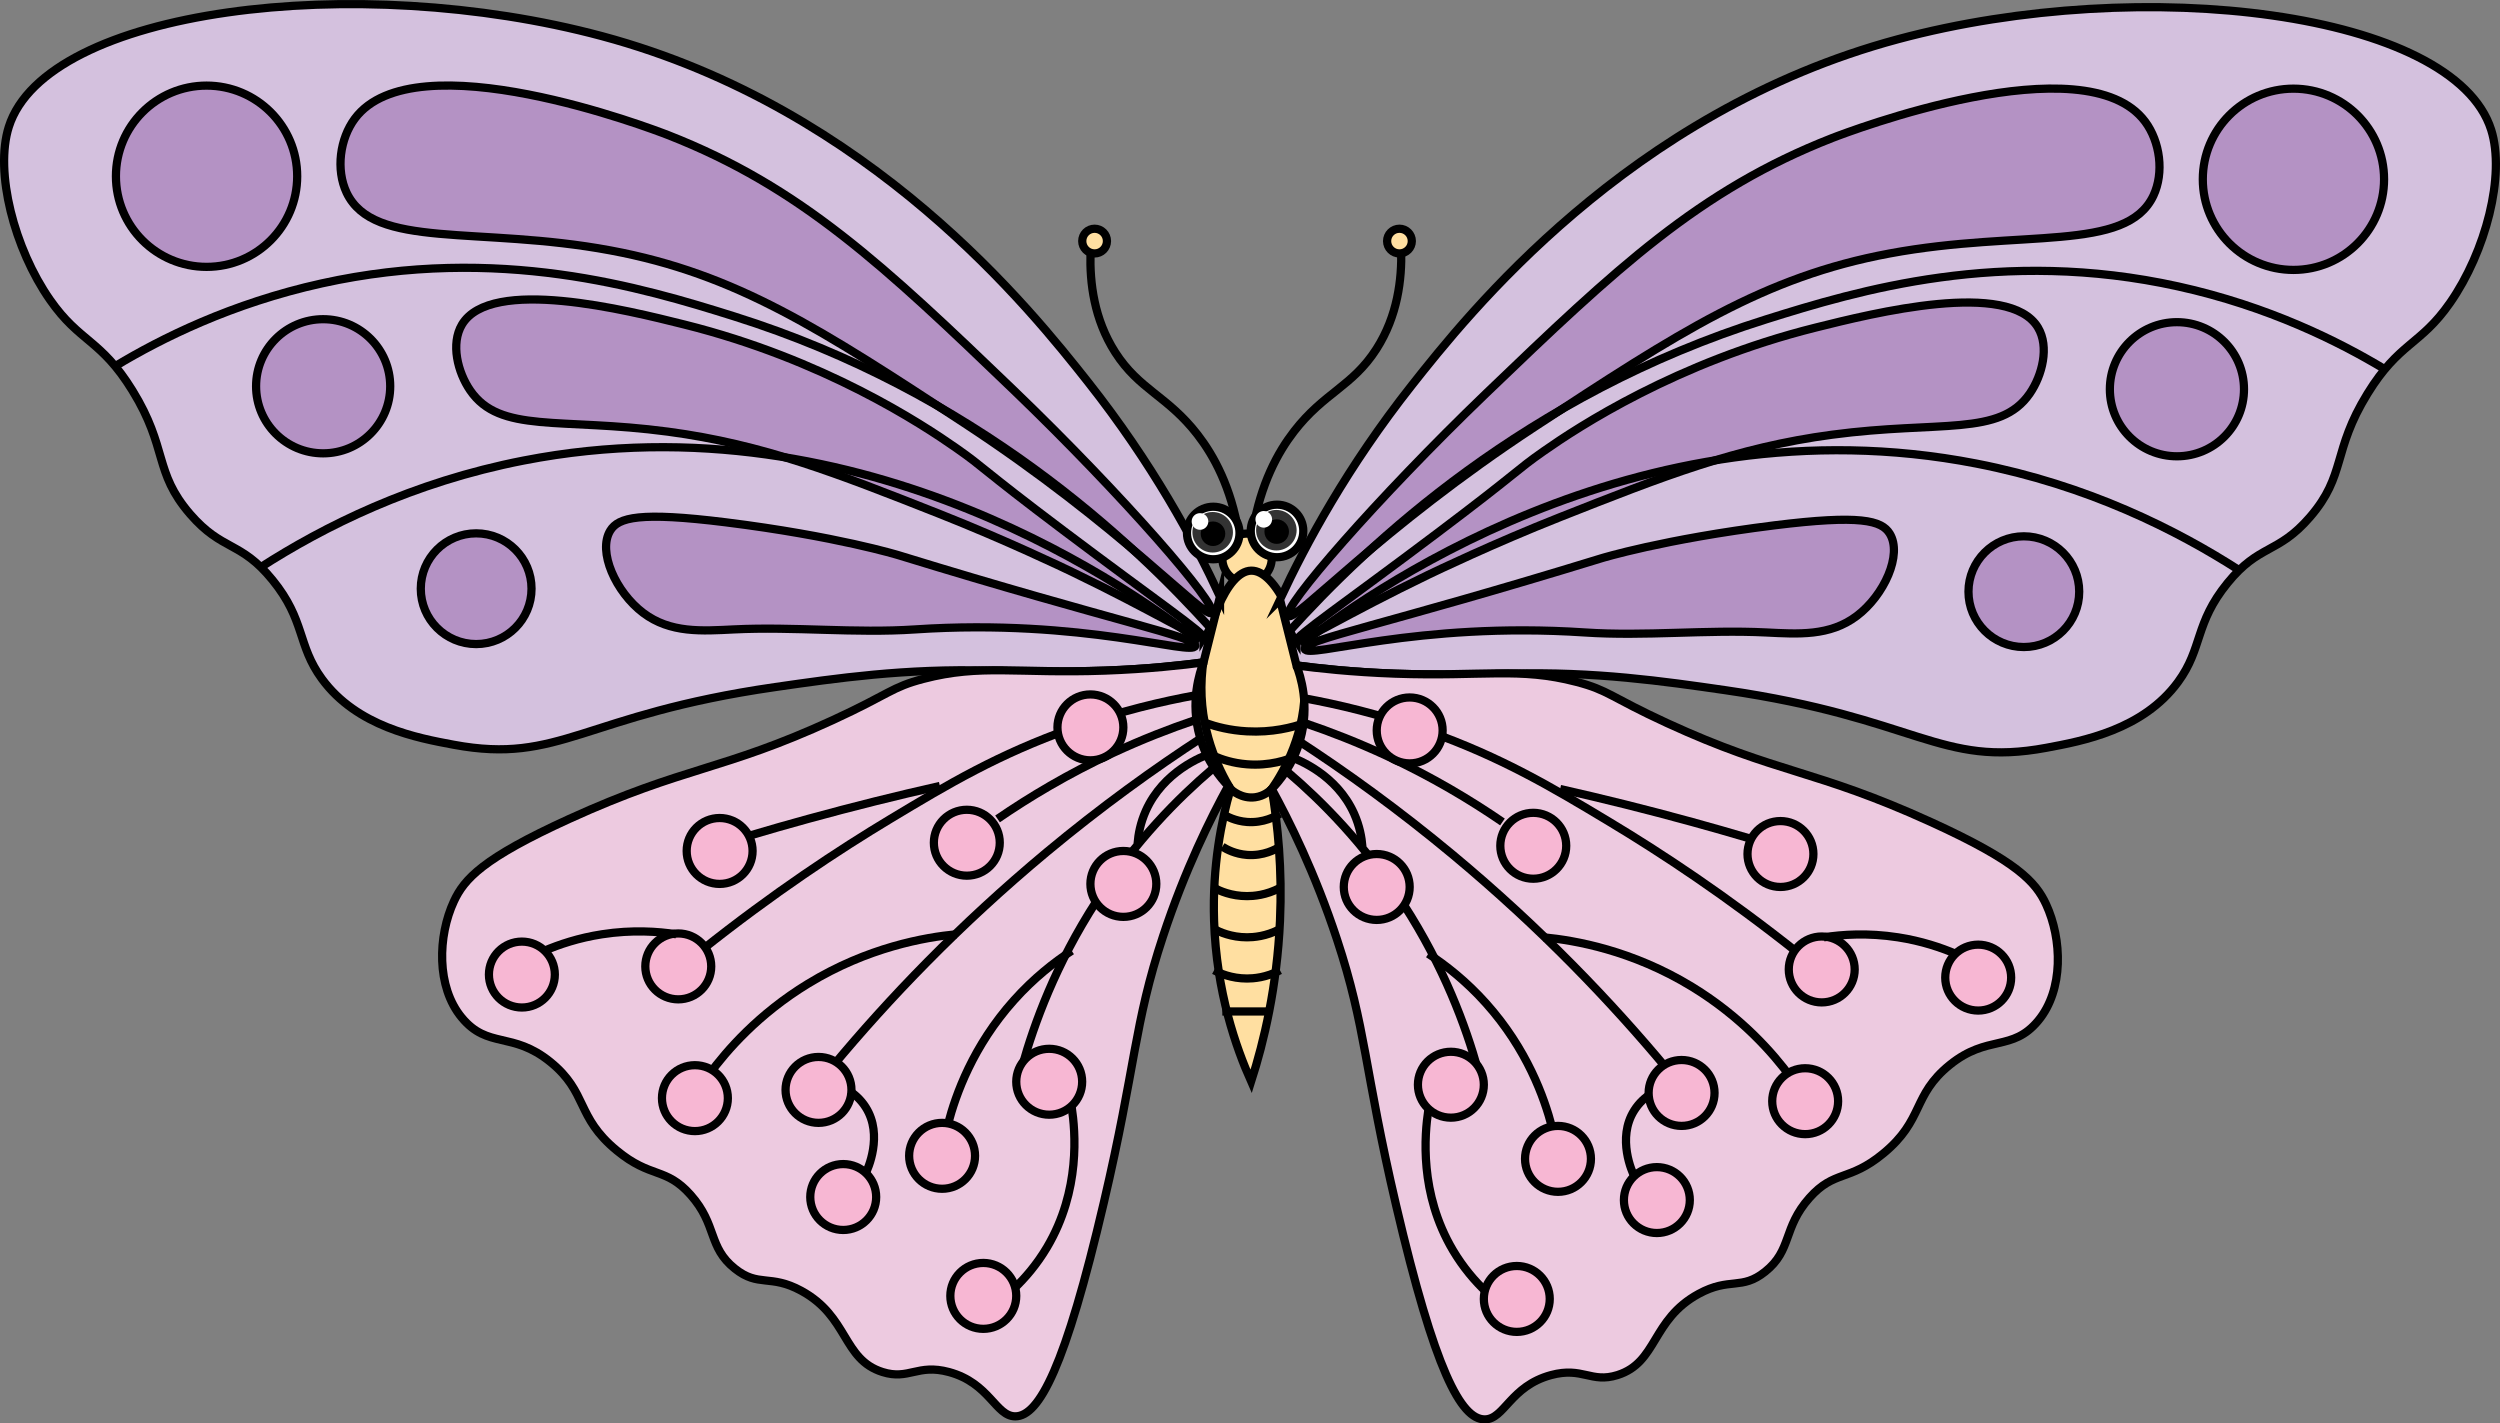 <?xml version="1.0" encoding="UTF-8"?>
<svg id="Layer_2" data-name="Layer 2" xmlns="http://www.w3.org/2000/svg" viewBox="0 0 303.42 172.76">
  <rect x="0" y="0" width="303.42" height="172.76" fill="#808080" stroke="none"/>
  <defs>
    <style>
      .cls-1 {
        fill: none;
      }

      .cls-1, .cls-2, .cls-3, .cls-4, .cls-5, .cls-6, .cls-7 {
        stroke: #000;
        stroke-miterlimit: 10;
      }

      .cls-2 {
        fill: #ffdfa1;
      }

      .cls-8, .cls-3 {
        fill: #fff;
      }

      .cls-4 {
        fill: #b492c4;
      }

      .cls-5 {
        fill: #d4c1de;
      }

      .cls-6 {
        fill: #f7b7d3;
      }

      .cls-9 {
        fill: #333;
      }

      .cls-7 {
        fill: #edcae0;
      }
    </style>
  </defs>
  <g id="Layer_1-2" data-name="Layer 1">
    <g>
      <circle class="cls-2" cx="151.35" cy="67.76" r="3"/>
      <path class="cls-2" d="M151.85,69.26c-3.05.07-5.67,7.41-6,13-.37,6.25,2.08,11.14,3.5,13.5-1.1,3.81-2.22,9.33-2,16,.28,8.65,2.68,15.42,4.5,19.5,1.57-4.89,3.14-11.53,3.5-19.5.28-6.24-.26-11.67-1-16,1.47-2.14,4.21-6.84,4-13-.21-6.22-3.42-13.57-6.5-13.5Z"/>
      <path class="cls-5" d="M155.35,72.76c3.18-6.83,8.22-16.15,16-26,6.73-8.51,26.24-33.2,59-42,29.82-8.01,67.47-3.32,72,11,1.74,5.5-.66,14.78-5,21-3.61,5.18-6.15,4.76-10,11-4.33,7.02-2.57,9.87-7,15-3.93,4.54-6.11,3.22-10,8-4,4.91-2.99,7.88-6,12-4.25,5.81-11.58,7.18-16,8-12.94,2.41-15.63-3.62-39-7-7.4-1.07-15.79-2.28-26-2-2.59.07-7.31.23-14,0-5.11-.17-9.28-.64-12-1-.67-2.67-1.33-5.33-2-8Z"/>
      <path class="cls-7" d="M157.35,80.76c.47,1.22,1.66,4.8.44,9.06-.85,2.99-2.51,4.97-3.44,5.94,2.09,3.82,5.23,10.1,7.92,18.26,3.54,10.71,3.29,15.69,7.17,32.26,4.71,20.12,7.87,25.97,10.75,25.99,2.4,0,3.1-4.04,8.06-5.38,3.84-1.03,4.85,1.01,8.06,0,4.88-1.54,4.09-6.72,9.86-9.86,3.79-2.06,5.18-.39,8.06-2.69,3.29-2.62,2.12-5.29,5.38-8.96,3.03-3.4,4.79-1.94,8.96-5.38,4.99-4.11,3.47-7.03,8.06-10.75,4.63-3.75,7.57-1.54,10.75-5.38,3.1-3.74,2.9-9.9.95-14.11-1.26-2.72-3.51-5.22-14-10-14.09-6.42-18.57-5.82-32-12-6.97-3.21-7.08-3.98-11-5-6.96-1.82-11.31-.62-22-1-5.3-.19-9.54-.67-12-1Z"/>
      <path class="cls-1" d="M150.35,64.76c-.95-5.65-3.02-9.44-5-12-3.64-4.71-7.08-5.44-10-10-2.57-4.02-3.09-8.45-3-12"/>
      <path class="cls-1" d="M152.06,64.35c.95-5.65,3.02-9.44,5-12,3.64-4.71,7.08-5.44,10-10,2.57-4.02,3.09-8.45,3-12"/>
      <path class="cls-4" d="M156.35,74.76c-.86-.88,10.76-14.27,24-27,15.81-15.19,25.9-24.7,42-31,1.9-.74,30.71-11.75,38-2,1.81,2.43,2.33,6.19,1,9-3.3,6.93-16,4.02-32,7-15.32,2.85-25.62,9.6-43,21-18.91,12.4-29.2,23.82-30,23Z"/>
      <path class="cls-4" d="M157.35,77.76c-.28-.44,5.88-4.62,17-13,10.3-7.76,9.48-7.54,13-10,4.18-2.93,16.11-10.78,33-15,7-1.75,23.49-5.87,27,0,1.39,2.33.52,5.79-1,8-3.62,5.26-10.85,3.25-24,5-11.63,1.55-20.54,5.08-33,10-8.04,3.18-15.23,6.63-16,7-9.9,4.77-15.73,8.42-16,8Z"/>
      <path class="cls-4" d="M158.35,78.76c-.23-1.09,9.69-2.91,36-11,0,0,7.54-2.32,21-4,10.45-1.3,13.01-.6,14,1,1.57,2.54-.67,7.49-4,10-3.29,2.48-7.13,2.19-11,2-7.32-.36-14.68.49-22,0-20.4-1.36-33.73,3.29-34,2Z"/>
      <circle class="cls-4" cx="278.35" cy="21.76" r="11"/>
      <circle class="cls-4" cx="264.21" cy="47.24" r="8.14"/>
      <circle class="cls-4" cx="245.63" cy="71.81" r="6.72"/>
      <path class="cls-1" d="M289.35,44.76c-5.46-3.28-13.96-7.56-25-10-21.42-4.73-38.82.49-50,4-29.16,9.15-48.31,27.21-58,38"/>
      <path class="cls-1" d="M271.85,69.26c-7.71-4.97-18.47-10.37-32-13-41.6-8.1-75.05,16.62-82,22"/>
      <path class="cls-1" d="M158.35,84.76c3.8.69,9.02,1.88,15,4,8.88,3.15,14.96,6.76,22,11,6.24,3.75,14.2,8.99,23,16"/>
      <path class="cls-1" d="M157.35,89.76c6.01,3.9,12.42,8.53,19,14,10.69,8.9,19.26,17.9,26,26"/>
      <path class="cls-1" d="M156.35,93.76c3.99,3.41,9.24,8.62,14,16,4.94,7.65,7.56,14.85,9,20"/>
      <circle class="cls-6" cx="176.09" cy="131.65" r="4"/>
      <circle class="cls-6" cx="204.09" cy="132.65" r="4"/>
      <circle class="cls-6" cx="221.1" cy="117.66" r="4"/>
      <path class="cls-1" d="M173.35,115.76c2.1,1.37,4.59,3.31,7,6,4.99,5.57,7.08,11.48,8,15"/>
      <circle class="cls-6" cx="189.09" cy="140.65" r="4"/>
      <path class="cls-1" d="M173.35,134.76c-.44,2.89-1.11,10.07,3,17,1.25,2.1,2.68,3.75,4,5"/>
      <circle class="cls-6" cx="184.09" cy="157.65" r="4"/>
      <path class="cls-1" d="M187.35,113.76c3.81.37,10.72,1.56,18,6,6.03,3.68,9.86,8.1,12,11"/>
      <circle class="cls-6" cx="219.09" cy="133.65" r="4"/>
      <path class="cls-1" d="M200.35,132.76c-.67.43-1.41,1.07-2,2-2.16,3.4-.21,7.58,0,8"/>
      <circle class="cls-6" cx="201.09" cy="145.65" r="4"/>
      <path class="cls-1" d="M189.35,95.76c5.2,1.17,10.54,2.5,16,4,2.37.65,4.71,1.32,7,2"/>
      <circle class="cls-6" cx="216.09" cy="103.65" r="4"/>
      <circle class="cls-6" cx="186.09" cy="102.65" r="4"/>
      <path class="cls-1" d="M158.35,87.76c3.11,1.05,6.47,2.36,10,4,5.48,2.55,10.14,5.35,14,8"/>
      <circle class="cls-6" cx="167.09" cy="107.65" r="4"/>
      <path class="cls-1" d="M156.35,91.76c1.23.43,5.87,2.24,8,7,.66,1.48.92,2.88,1,4"/>
      <circle class="cls-6" cx="171.09" cy="88.65" r="4"/>
      <path class="cls-1" d="M221.35,113.76c2.2-.34,5.33-.57,9,0,2.86.44,5.23,1.25,7,2"/>
      <circle class="cls-6" cx="240.09" cy="118.65" r="4"/>
      <path class="cls-5" d="M148.07,72.39c-3.18-6.83-8.22-16.15-16-26-6.73-8.51-26.24-33.2-59-42C43.25-3.62,5.6,1.07,1.07,15.39c-1.74,5.5.66,14.78,5,21,3.61,5.18,6.15,4.76,10,11,4.33,7.02,2.57,9.87,7,15,3.93,4.54,6.11,3.22,10,8,4,4.91,2.99,7.88,6,12,4.25,5.81,11.58,7.18,16,8,12.94,2.41,15.63-3.62,39-7,7.4-1.07,15.79-2.28,26-2,2.59.07,7.31.23,14,0,5.11-.17,9.28-.64,12-1,.67-2.67,1.33-5.33,2-8Z"/>
      <path class="cls-7" d="M146.07,80.39c-.47,1.22-1.66,4.8-.44,9.06.85,2.99,2.51,4.97,3.44,5.94-2.09,3.82-5.23,10.1-7.92,18.26-3.54,10.71-3.29,15.69-7.17,32.26-4.71,20.12-7.87,25.97-10.75,25.99-2.4,0-3.1-4.04-8.06-5.38-3.84-1.03-4.85,1.01-8.06,0-4.88-1.54-4.09-6.72-9.86-9.86-3.79-2.06-5.18-.39-8.06-2.69-3.29-2.62-2.12-5.29-5.38-8.96-3.03-3.4-4.79-1.94-8.96-5.38-4.99-4.11-3.47-7.03-8.06-10.75-4.63-3.75-7.57-1.54-10.75-5.38-3.1-3.74-2.9-9.9-.95-14.11,1.26-2.72,3.51-5.22,14-10,14.09-6.42,18.57-5.82,32-12,6.97-3.21,7.08-3.98,11-5,6.96-1.82,11.31-.62,22-1,5.3-.19,9.54-.67,12-1Z"/>
      <path class="cls-4" d="M147.07,74.39c.86-.88-10.76-14.27-24-27-15.81-15.19-25.9-24.7-42-31-1.9-.74-30.71-11.75-38-2-1.81,2.43-2.33,6.19-1,9,3.3,6.93,16,4.02,32,7,15.32,2.85,25.62,9.6,43,21,18.91,12.4,29.2,23.82,30,23Z"/>
      <path class="cls-4" d="M146.07,77.39c.28-.44-5.88-4.62-17-13-10.3-7.76-9.48-7.54-13-10-4.18-2.93-16.11-10.78-33-15-7-1.75-23.49-5.87-27,0-1.39,2.33-.52,5.79,1,8,3.62,5.26,10.85,3.25,24,5,11.63,1.55,20.54,5.08,33,10,8.04,3.18,15.23,6.63,16,7,9.9,4.77,15.73,8.42,16,8Z"/>
      <path class="cls-4" d="M145.07,78.39c.23-1.09-9.69-2.91-36-11,0,0-7.54-2.32-21-4-10.45-1.3-13.01-.6-14,1-1.57,2.54.67,7.49,4,10,3.29,2.48,7.13,2.19,11,2,7.32-.36,14.68.49,22,0,20.4-1.36,33.73,3.29,34,2Z"/>
      <circle class="cls-4" cx="25.07" cy="21.39" r="11"/>
      <circle class="cls-4" cx="39.22" cy="46.88" r="8.14"/>
      <circle class="cls-4" cx="57.79" cy="71.45" r="6.72"/>
      <path class="cls-1" d="M14.07,44.39c5.46-3.28,13.96-7.56,25-10,21.42-4.73,38.82.49,50,4,29.16,9.15,48.31,27.21,58,38"/>
      <path class="cls-1" d="M31.57,68.89c7.71-4.97,18.47-10.37,32-13,41.6-8.1,75.05,16.62,82,22"/>
      <path class="cls-1" d="M145.07,84.39c-3.8.69-9.02,1.88-15,4-8.88,3.15-14.96,6.76-22,11-6.24,3.75-14.2,8.99-23,16"/>
      <path class="cls-1" d="M146.07,89.39c-6.01,3.9-12.42,8.53-19,14-10.69,8.9-19.26,17.9-26,26"/>
      <path class="cls-1" d="M147.07,93.39c-3.99,3.41-9.24,8.62-14,16-4.94,7.65-7.56,14.85-9,20"/>
      <circle class="cls-6" cx="127.34" cy="131.29" r="4"/>
      <circle class="cls-6" cx="99.34" cy="132.28" r="4"/>
      <circle class="cls-6" cx="82.32" cy="117.29" r="4"/>
      <path class="cls-1" d="M130.07,115.39c-2.1,1.37-4.59,3.31-7,6-4.99,5.57-7.08,11.48-8,15"/>
      <circle class="cls-6" cx="114.34" cy="140.28" r="4"/>
      <path class="cls-1" d="M130.07,134.39c.44,2.89,1.11,10.07-3,17-1.25,2.1-2.68,3.75-4,5"/>
      <circle class="cls-6" cx="119.34" cy="157.28" r="4"/>
      <path class="cls-1" d="M116.07,113.39c-3.81.37-10.72,1.56-18,6-6.03,3.68-9.86,8.1-12,11"/>
      <circle class="cls-6" cx="84.34" cy="133.28" r="4"/>
      <path class="cls-1" d="M103.07,132.39c.67.43,1.41,1.07,2,2,2.16,3.4.21,7.58,0,8"/>
      <circle class="cls-6" cx="102.34" cy="145.28" r="4"/>
      <path class="cls-1" d="M114.07,95.39c-5.2,1.17-10.54,2.5-16,4-2.37.65-4.71,1.32-7,2"/>
      <circle class="cls-6" cx="87.34" cy="103.28" r="4"/>
      <circle class="cls-6" cx="117.34" cy="102.28" r="4"/>
      <path class="cls-1" d="M145.07,87.39c-3.11,1.05-6.47,2.36-10,4-5.48,2.55-10.14,5.35-14,8"/>
      <circle class="cls-6" cx="136.34" cy="107.28" r="4"/>
      <path class="cls-1" d="M147.07,91.39c-1.23.43-5.87,2.24-8,7-.66,1.48-.92,2.88-1,4"/>
      <circle class="cls-6" cx="132.34" cy="88.28" r="4"/>
      <path class="cls-1" d="M82.07,113.39c-2.2-.34-5.33-.57-9,0-2.86.44-5.23,1.25-7,2"/>
      <circle class="cls-6" cx="63.34" cy="118.28" r="4"/>
      <circle class="cls-2" cx="132.85" cy="29.26" r="1.5"/>
      <circle class="cls-2" cx="169.85" cy="29.26" r="1.5"/>
      <path class="cls-1" d="M146.35,87.76c1.24.44,2.94.89,5,1,3.04.17,5.49-.47,7-1"/>
      <path class="cls-1" d="M147.35,91.76c.93.41,2.3.87,4,1,2.73.22,4.87-.52,6-1"/>
      <path class="cls-1" d="M149.35,95.76c.16.15,1.34,1.23,3,1,1.07-.15,1.75-.76,2-1"/>
      <path class="cls-1" d="M148.35,98.76c.52.33,1.57.89,3,1,2,.15,3.48-.68,4-1"/>
      <path class="cls-1" d="M148.35,102.76c.52.33,1.57.89,3,1,2,.15,3.48-.68,4-1"/>
      <path class="cls-1" d="M147.35,107.76c.67.36,2.09,1,4,1,.76,0,2.31-.1,4-1"/>
      <path class="cls-1" d="M147.35,112.76c.67.36,2.09,1,4,1,.76,0,2.31-.1,4-1"/>
      <path class="cls-1" d="M147.35,117.76c.67.36,2.09,1,4,1,.76,0,2.31-.1,4-1"/>
      <path class="cls-1" d="M148.35,122.76h6"/>
      <circle class="cls-3" cx="147.25" cy="64.69" r="3.19"/>
      <circle class="cls-9" cx="147.18" cy="64.6" r="2.46"/>
      <circle cx="147.22" cy="64.78" r="1.49"/>
      <circle class="cls-8" cx="145.64" cy="63.29" r="1.01"/>
      <circle class="cls-3" cx="154.99" cy="64.44" r="3.19"/>
      <circle class="cls-9" cx="154.91" cy="64.35" r="2.46"/>
      <circle cx="154.95" cy="64.52" r="1.49"/>
      <circle class="cls-8" cx="153.38" cy="63.03" r="1.01"/>
    </g>
  </g>
</svg>